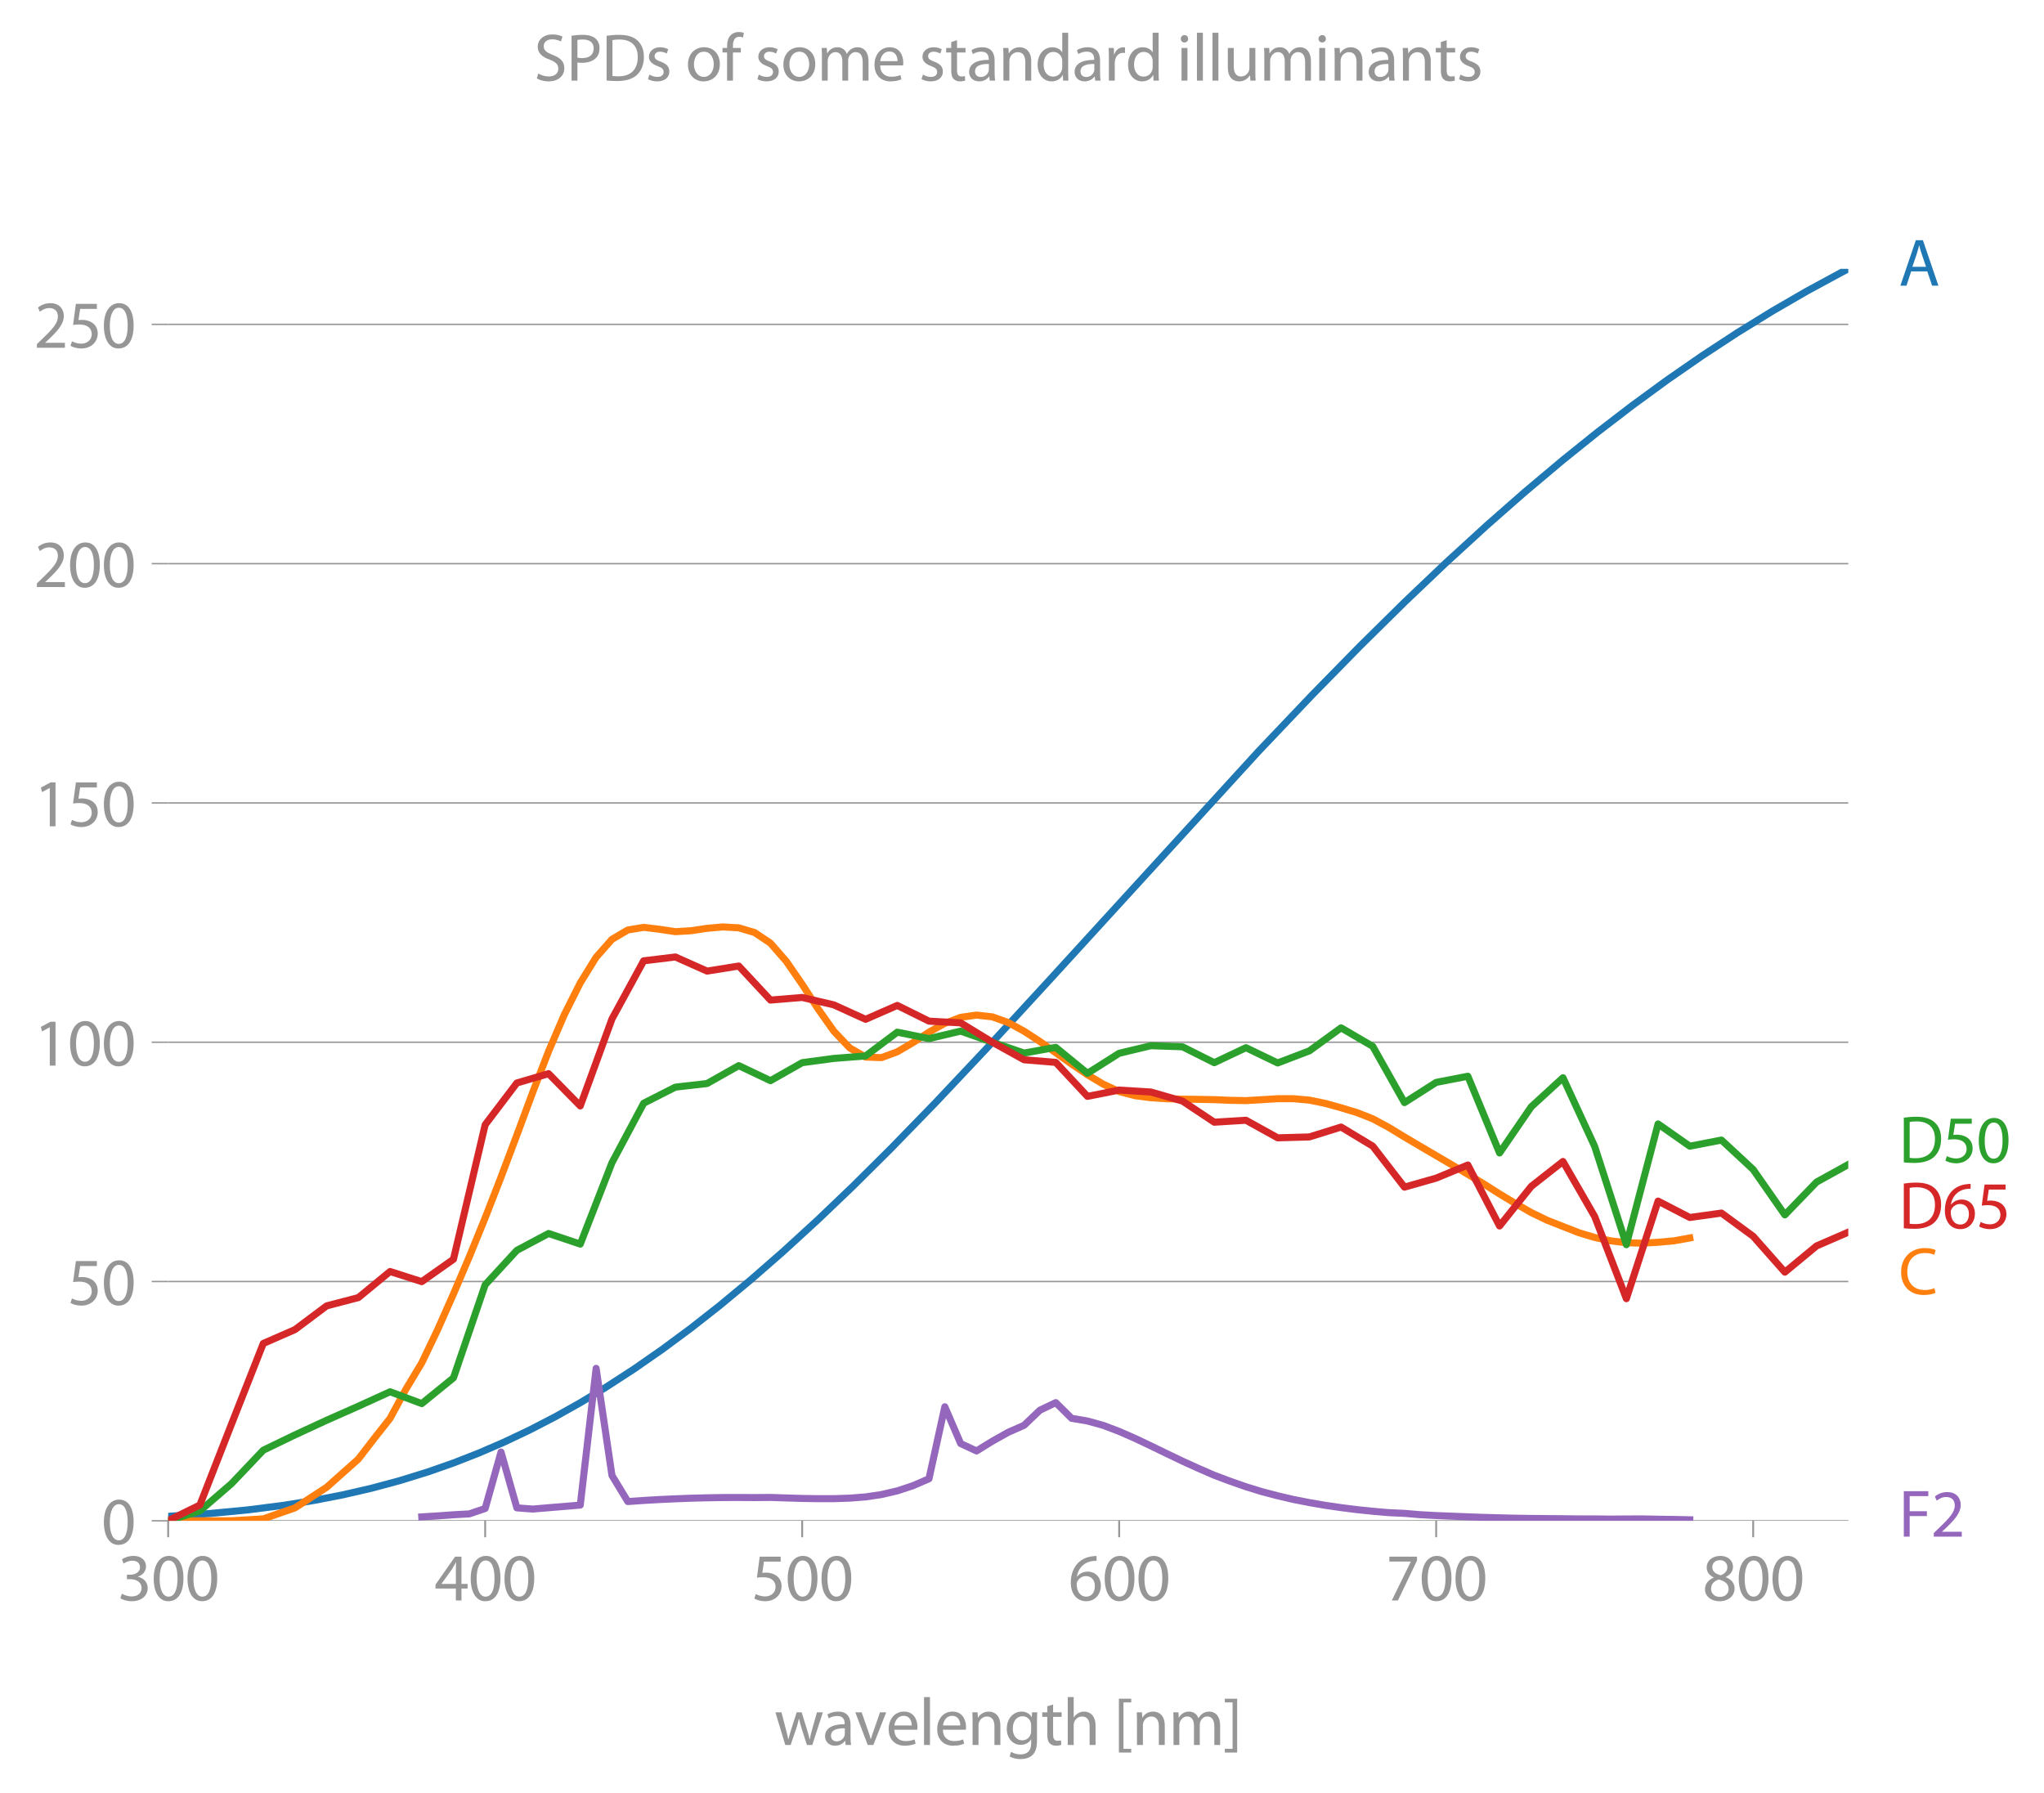 <svg xmlns="http://www.w3.org/2000/svg" xmlns:xlink="http://www.w3.org/1999/xlink" width="579.286" height="508.041" viewBox="0 0 434.465 381.03"><defs><style>*{stroke-linejoin:round;stroke-linecap:butt}</style></defs><g id="figure_1"><path id="patch_1" d="M0 381.03h434.465V0H0v381.03z" style="fill:none"/><g id="axes_1"><path id="patch_2" d="M35.745 323.252h357.12V57.14H35.745v266.112z" style="fill:none"/><g id="matplotlib.axis_1"><g id="xtick_1"><g id="line2d_1"><defs><path id="mf5df9c42fa" d="M0 0v3.5" style="stroke:#969696;stroke-width:.4"/></defs><use xlink:href="#mf5df9c42fa" x="35.745" y="323.252" style="fill:#969696;stroke:#969696;stroke-width:.4"/></g><g id="text_1" style="fill:#969696" transform="matrix(.14 0 0 -.14 24.972 340.192)"><defs><path id="MyriadPro-Regular-33" d="M269 211C474 77 883-70 1350-70c999 0 1517 582 1517 1248 0 582-416 966-928 1068v13c512 186 768 551 768 979 0 506-371 992-1190 992-448 0-871-160-1088-320l147-409c179 128 499 275 832 275 518 0 730-294 730-627 0-493-519-704-928-704H896v-423h314c544 0 1068-249 1075-832 6-345-218-806-941-806-390 0-762 160-922 262L269 211z" transform="scale(.016)"/><path id="MyriadPro-Regular-30" d="M1677 4230c-845 0-1447-768-1447-2163C243 691 794-70 1606-70c922 0 1447 780 1447 2195 0 1325-499 2105-1376 2105zm-32-435c582 0 845-672 845-1696 0-1062-276-1734-852-1734-512 0-844 614-844 1696 0 1133 358 1734 851 1734z" transform="scale(.016)"/></defs><use xlink:href="#MyriadPro-Regular-33"/><use xlink:href="#MyriadPro-Regular-30" x="51.3"/><use xlink:href="#MyriadPro-Regular-30" x="102.6"/></g></g><g id="xtick_2"><use xlink:href="#mf5df9c42fa" id="line2d_2" x="103.126" y="323.252" style="fill:#969696;stroke:#969696;stroke-width:.4"/><g id="text_2" style="fill:#969696" transform="matrix(.14 0 0 -.14 92.353 340.192)"><defs><path id="MyriadPro-Regular-34" d="M2560 0v1133h582v441h-582v2586h-608L96 1504v-371h1933V0h531zM666 1574v13l1017 1415c115 192 218 371 346 614h19c-13-218-19-435-19-653V1574H666z" transform="scale(.016)"/></defs><use xlink:href="#MyriadPro-Regular-34"/><use xlink:href="#MyriadPro-Regular-30" x="51.3"/><use xlink:href="#MyriadPro-Regular-30" x="102.6"/></g></g><g id="xtick_3"><use xlink:href="#mf5df9c42fa" id="line2d_3" x="170.507" y="323.252" style="fill:#969696;stroke:#969696;stroke-width:.4"/><g id="text_3" style="fill:#969696" transform="matrix(.14 0 0 -.14 159.735 340.192)"><defs><path id="MyriadPro-Regular-35" d="M2771 4160H781L512 2163c154 19 339 45 576 45 832 0 1190-384 1197-922 0-556-455-902-986-902-377 0-717 128-889 230L269 186C467 58 851-70 1306-70c902 0 1548 608 1548 1420 0 525-268 884-595 1069-256 154-576 224-896 224-153 0-243-13-339-25l160 1068h1587v474z" transform="scale(.016)"/></defs><use xlink:href="#MyriadPro-Regular-35"/><use xlink:href="#MyriadPro-Regular-30" x="51.3"/><use xlink:href="#MyriadPro-Regular-30" x="102.6"/></g></g><g id="xtick_4"><use xlink:href="#mf5df9c42fa" id="line2d_4" x="237.888" y="323.252" style="fill:#969696;stroke:#969696;stroke-width:.4"/><g id="text_4" style="fill:#969696" transform="matrix(.14 0 0 -.14 227.116 340.192)"><defs><path id="MyriadPro-Regular-36" d="M2662 4224c-102 0-243-6-409-32-525-64-986-275-1331-614-410-410-704-1056-704-1876C218 621 800-70 1690-70c864 0 1382 704 1382 1465 0 813-518 1344-1254 1344-461 0-807-217-1005-480h-19c96 685 563 1331 1446 1479 160 25 307 32 422 25v461zM1690 365c-589 0-903 505-916 1190 0 103 26 186 64 250 154 301 468 512 807 512 518 0 857-359 857-954s-326-998-806-998h-6z" transform="scale(.016)"/></defs><use xlink:href="#MyriadPro-Regular-36"/><use xlink:href="#MyriadPro-Regular-30" x="51.3"/><use xlink:href="#MyriadPro-Regular-30" x="102.6"/></g></g><g id="xtick_5"><use xlink:href="#mf5df9c42fa" id="line2d_5" x="305.269" y="323.252" style="fill:#969696;stroke:#969696;stroke-width:.4"/><g id="text_5" style="fill:#969696" transform="matrix(.14 0 0 -.14 294.497 340.192)"><defs><path id="MyriadPro-Regular-37" d="M365 4160v-467h2035v-13L595 0h583l1811 3789v371H365z" transform="scale(.016)"/></defs><use xlink:href="#MyriadPro-Regular-37"/><use xlink:href="#MyriadPro-Regular-30" x="51.3"/><use xlink:href="#MyriadPro-Regular-30" x="102.6"/></g></g><g id="xtick_6"><use xlink:href="#mf5df9c42fa" id="line2d_6" x="372.65" y="323.252" style="fill:#969696;stroke:#969696;stroke-width:.4"/><g id="text_6" style="fill:#969696" transform="matrix(.14 0 0 -.14 361.878 340.192)"><defs><path id="MyriadPro-Regular-38" d="M1062 2170c-512-218-825-589-825-1114C237 448 762-70 1632-70c794 0 1414 486 1414 1209 0 506-320 871-838 1075v20c512 243 685 620 685 972 0 519-403 1024-1210 1024-729 0-1286-448-1286-1107 0-358 198-717 659-934l6-19zm583-1831c-531 0-851 371-832 794 0 397 262 717 749 857 563-160 915-403 915-908 0-423-327-743-832-743zm6 3488c506 0 704-345 704-678 0-378-275-634-633-755-480 128-794 352-794 768 0 358 256 665 723 665z" transform="scale(.016)"/></defs><use xlink:href="#MyriadPro-Regular-38"/><use xlink:href="#MyriadPro-Regular-30" x="51.3"/><use xlink:href="#MyriadPro-Regular-30" x="102.6"/></g></g><g id="text_7" style="fill:#969696" transform="matrix(.14 0 0 -.14 164.563 370.904)"><defs><path id="MyriadPro-Regular-77" d="M115 3098 1050 0h512l499 1472c109 333 205 653 281 1024h13c77-365 167-672 275-1018L3104 0h512l998 3098h-556l-442-1556c-102-364-186-691-237-1004h-19c-70 313-160 640-275 1011l-480 1549h-474l-505-1575c-103-339-205-672-276-985h-19c-57 320-141 640-230 985L691 3098H115z" transform="scale(.016)"/><path id="MyriadPro-Regular-61" d="M2643 1901c0 621-230 1267-1177 1267-391 0-762-109-1018-275l128-371c218 140 518 230 806 230 634 0 704-461 704-717v-64C890 1978 224 1568 224 819c0-448 320-889 947-889 442 0 775 217 947 460h20l44-390h512c-38 211-51 474-51 742v1159zm-544-858c0-57-13-121-32-179-89-262-345-518-749-518-288 0-531 172-531 537 0 602 698 711 1312 698v-538z" transform="scale(.016)"/><path id="MyriadPro-Regular-76" d="M83 3098 1261 0h537l1216 3098h-588l-602-1741c-102-282-192-538-262-794h-20c-64 256-147 512-249 794L685 3098H83z" transform="scale(.016)"/><path id="MyriadPro-Regular-65" d="M2957 1446c6 58 19 148 19 263 0 569-269 1459-1280 1459-902 0-1453-736-1453-1670C243 563 813-70 1766-70c493 0 832 108 1031 198l-96 403c-211-89-455-160-858-160-563 0-1049 314-1062 1075h2176zM787 1850c45 390 295 915 864 915 634 0 787-557 781-915H787z" transform="scale(.016)"/><path id="MyriadPro-Regular-6c" d="M467 0h563v4544H467V0z" transform="scale(.016)"/><path id="MyriadPro-Regular-6e" d="M467 0h563v1862c0 96 13 192 39 263 96 313 384 576 755 576 531 0 717-416 717-915V0h563v1850c0 1062-666 1318-1094 1318-512 0-871-288-1024-582h-13l-32 512H442c19-256 25-519 25-839V0z" transform="scale(.016)"/><path id="MyriadPro-Regular-67" d="M3110 2246c0 378 13 628 26 852h-493l-25-468h-13c-135 256-429 538-967 538-710 0-1395-595-1395-1645C243 666 794 13 1562 13c480 0 812 230 985 518h13V186c0-781-422-1082-998-1082-384 0-704 115-909 243l-141-429c250-166 659-256 1030-256 391 0 826 90 1127 372 301 268 441 704 441 1414v1798zm-556-928c0-96-13-204-45-300-122-359-435-576-781-576-608 0-915 505-915 1113 0 717 384 1171 921 1171 410 0 685-268 788-595 25-77 32-160 32-256v-557z" transform="scale(.016)"/><path id="MyriadPro-Regular-74" d="M595 3667v-569H115v-429h480V979c0-365 58-640 218-806C947 19 1158-70 1421-70c217 0 390 38 499 83l-26 422c-83-25-172-38-326-38-314 0-422 217-422 601v1671h806v429h-806v742l-551-173z" transform="scale(.016)"/><path id="MyriadPro-Regular-68" d="M467 0h563v1869c0 109 7 192 39 269 102 307 390 563 755 563 531 0 717-423 717-922V0h563v1843c0 1069-666 1325-1082 1325-211 0-409-64-576-160-172-96-313-237-403-397h-13v1933H467V0z" transform="scale(.016)"/><path id="MyriadPro-Regular-5b" d="M1696-717v352H960v4403h736v352H525V-717h1171z" transform="scale(.016)"/><path id="MyriadPro-Regular-6d" d="M467 0h551v1869c0 96 12 192 44 275 90 282 346 563 698 563 429 0 646-358 646-851V0h551v1914c0 102 19 204 45 281 96 275 345 512 665 512 455 0 672-358 672-953V0h551v1824c0 1075-608 1344-1018 1344-294 0-499-77-685-218-128-96-249-230-345-403h-13c-135 365-455 621-877 621-512 0-800-275-973-570h-19l-26 500H442c19-256 25-519 25-839V0z" transform="scale(.016)"/><path id="MyriadPro-Regular-5d" d="M122 4390v-352h736V-365H122v-352h1171v5107H122z" transform="scale(.016)"/></defs><use xlink:href="#MyriadPro-Regular-77"/><use xlink:href="#MyriadPro-Regular-61" x="73.6"/><use xlink:href="#MyriadPro-Regular-76" x="121.8"/><use xlink:href="#MyriadPro-Regular-65" x="169.9"/><use xlink:href="#MyriadPro-Regular-6c" x="220"/><use xlink:href="#MyriadPro-Regular-65" x="243.6"/><use xlink:href="#MyriadPro-Regular-6e" x="293.7"/><use xlink:href="#MyriadPro-Regular-67" x="349.2"/><use xlink:href="#MyriadPro-Regular-74" x="405.1"/><use xlink:href="#MyriadPro-Regular-68" x="438.2"/><use xlink:href="#MyriadPro-Regular-20" x="493.7"/><use xlink:href="#MyriadPro-Regular-5b" x="514.9"/><use xlink:href="#MyriadPro-Regular-6e" x="543.3"/><use xlink:href="#MyriadPro-Regular-6d" x="598.8"/><use xlink:href="#MyriadPro-Regular-5d" x="682.2"/></g></g><g id="matplotlib.axis_2"><g id="ytick_1"><path id="line2d_7" d="M35.745 323.252h357.12" clip-path="url(#pfcf2c494c8)" style="fill:none;stroke:#969696;stroke-width:.3;stroke-linecap:square"/><g id="line2d_8"><defs><path id="mf301205215" d="M0 0h-3.5" style="stroke:#969696;stroke-width:.3"/></defs><use xlink:href="#mf301205215" x="35.745" y="323.252" style="fill:#969696;stroke:#969696;stroke-width:.3"/></g><use xlink:href="#MyriadPro-Regular-30" id="text_8" style="fill:#969696" transform="matrix(.14 0 0 -.14 21.563 328.222)"/></g><g id="ytick_2"><path id="line2d_9" d="M35.745 272.39h357.12" clip-path="url(#pfcf2c494c8)" style="fill:none;stroke:#969696;stroke-width:.3;stroke-linecap:square"/><use xlink:href="#mf301205215" id="line2d_10" x="35.745" y="272.39" style="fill:#969696;stroke:#969696;stroke-width:.3"/><g id="text_9" style="fill:#969696" transform="matrix(.14 0 0 -.14 14.382 277.36)"><use xlink:href="#MyriadPro-Regular-35"/><use xlink:href="#MyriadPro-Regular-30" x="51.3"/></g></g><g id="ytick_3"><path id="line2d_11" d="M35.745 221.528h357.12" clip-path="url(#pfcf2c494c8)" style="fill:none;stroke:#969696;stroke-width:.3;stroke-linecap:square"/><use xlink:href="#mf301205215" id="line2d_12" x="35.745" y="221.528" style="fill:#969696;stroke:#969696;stroke-width:.3"/><g id="text_10" style="fill:#969696" transform="matrix(.14 0 0 -.14 7.2 226.498)"><defs><path id="MyriadPro-Regular-31" d="M1510 0h544v4160h-480l-908-486 108-429 724 390h12V0z" transform="scale(.016)"/></defs><use xlink:href="#MyriadPro-Regular-31"/><use xlink:href="#MyriadPro-Regular-30" x="51.3"/><use xlink:href="#MyriadPro-Regular-30" x="102.6"/></g></g><g id="ytick_4"><path id="line2d_13" d="M35.745 170.666h357.12" clip-path="url(#pfcf2c494c8)" style="fill:none;stroke:#969696;stroke-width:.3;stroke-linecap:square"/><use xlink:href="#mf301205215" id="line2d_14" x="35.745" y="170.666" style="fill:#969696;stroke:#969696;stroke-width:.3"/><g id="text_11" style="fill:#969696" transform="matrix(.14 0 0 -.14 7.2 175.636)"><use xlink:href="#MyriadPro-Regular-31"/><use xlink:href="#MyriadPro-Regular-35" x="51.3"/><use xlink:href="#MyriadPro-Regular-30" x="102.6"/></g></g><g id="ytick_5"><path id="line2d_15" d="M35.745 119.804h357.12" clip-path="url(#pfcf2c494c8)" style="fill:none;stroke:#969696;stroke-width:.3;stroke-linecap:square"/><use xlink:href="#mf301205215" id="line2d_16" x="35.745" y="119.804" style="fill:#969696;stroke:#969696;stroke-width:.3"/><g id="text_12" style="fill:#969696" transform="matrix(.14 0 0 -.14 7.2 124.774)"><defs><path id="MyriadPro-Regular-32" d="M2944 0v467H1075v13l333 307c877 845 1434 1466 1434 2234 0 595-378 1209-1274 1209-480 0-890-179-1178-422l180-397c192 160 505 352 883 352 621 0 825-390 825-813-6-627-486-1164-1548-2176L288 346V0h2656z" transform="scale(.016)"/></defs><use xlink:href="#MyriadPro-Regular-32"/><use xlink:href="#MyriadPro-Regular-30" x="51.3"/><use xlink:href="#MyriadPro-Regular-30" x="102.6"/></g></g><g id="ytick_6"><path id="line2d_17" d="M35.745 68.942h357.12" clip-path="url(#pfcf2c494c8)" style="fill:none;stroke:#969696;stroke-width:.3;stroke-linecap:square"/><use xlink:href="#mf301205215" id="line2d_18" x="35.745" y="68.942" style="fill:#969696;stroke:#969696;stroke-width:.3"/><g id="text_13" style="fill:#969696" transform="matrix(.14 0 0 -.14 7.2 73.912)"><use xlink:href="#MyriadPro-Regular-32"/><use xlink:href="#MyriadPro-Regular-35" x="51.3"/><use xlink:href="#MyriadPro-Regular-30" x="102.6"/></g></g></g><path id="line2d_19" d="m35.745 322.305 8.76-.591 8.085-.77 7.412-.94 6.738-1.078 6.064-1.178 6.065-1.394 6.064-1.628 6.064-1.878 5.39-1.89 5.391-2.106 5.39-2.33 5.391-2.557 5.39-2.789 5.391-3.02 5.39-3.252 6.065-3.934 6.064-4.218 6.065-4.495 6.064-4.762 6.738-5.59 6.738-5.883 7.412-6.787 7.412-7.085 8.086-8.03 9.433-9.702 10.781-11.44 13.476-14.655 44.472-48.654 11.455-12.043 10.107-10.308 9.433-9.306 8.76-8.335 8.76-8.017 8.085-7.099 8.086-6.797 7.412-5.956 7.412-5.686 7.411-5.412 7.412-5.134 7.412-4.854 7.412-4.574 7.412-4.293 7.412-4.015 1.348-.7h0" clip-path="url(#pfcf2c494c8)" style="fill:none;stroke:#1f77b4;stroke-width:1.5;stroke-linecap:square"/><path id="line2d_20" d="M35.745 323.252h10.107l3.369-.01 3.369-.193 3.369-.204 3.37-1.17 3.368-1.17 3.37-2.187 3.368-2.187 3.37-3 3.368-3.001 3.37-4.375 3.368-4.272 3.37-6.205 3.369-5.595 3.369-7.04 3.369-7.608 3.369-7.904 3.369-8.27 3.369-8.657 3.369-8.941 3.369-9.084 3.369-8.718 3.37-7.833 3.368-6.714 3.37-5.442 3.368-3.814 3.37-1.984 3.368-.56 3.37.407 3.368.509 3.37-.204 3.369-.508 3.369-.295 3.369.193 3.369.997 3.369 2.258 3.369 3.866 3.369 4.883 3.369 5.208 3.37 4.76 3.368 3.55 3.37 1.944 3.368.122 3.37-1.241 3.368-1.974 3.37-2.197 3.368-1.882 3.37-1.272 3.369-.478 3.369.377 3.369 1.21 3.369 1.841 3.369 2.188 3.369 2.39 3.369 2.41 3.369 2.27 3.369 2.013 3.37 1.547 3.368.885 3.37.437 3.368.214 3.37.091 3.368.041 3.37.061 3.368.142 3.37.061 3.369-.193 3.369-.213h3.369l3.369.305 3.369.691 3.369.936 3.369 1.018 3.369 1.322 3.369 1.82 3.37 2.045 3.368 1.994 3.37 1.974 3.368 1.973 3.37 1.994 3.368 2.034 3.37 2.137 3.368 2.034 3.37 1.933 3.369 1.627 3.369 1.323 3.369 1.322 3.369 1.017 3.369.713 3.369.406 3.369.102 3.369-.203 3.37-.305 3.368-.61" clip-path="url(#pfcf2c494c8)" style="fill:none;stroke:#ff7f0e;stroke-width:1.5;stroke-linecap:square"/><path id="line2d_21" d="m35.745 323.232 3.369-1.033 3.369-1.033 3.369-2.913 3.369-2.913 3.369-3.545 3.369-3.545 3.37-1.628 3.368-1.627 3.37-1.558 3.368-1.557 3.37-1.491 3.368-1.492 3.37-1.535 3.368-1.535 3.37 1.257 3.369 1.258 3.369-2.738 3.369-2.738 3.369-9.886 3.369-9.886 3.369-3.665 3.369-3.664 3.369-1.79 3.369-1.792 3.37 1.128 3.368 1.127 3.37-8.65 3.368-8.65 3.37-6.319 3.368-6.318 3.37-1.712 3.368-1.711 3.37-.385 3.369-.384 3.369-1.903 3.369-1.902 3.369 1.6 3.369 1.6 3.369-1.913 3.369-1.913 3.369-.452 3.37-.453 3.368-.262 3.37-.262 3.368-2.528 3.37-2.528 3.368.684 3.37.683 3.368-.794 3.37-.795 3.369 1.179 3.369 1.178 3.369 1.152 3.369 1.152 3.369-.602 3.369-.601 3.369 2.756 3.369 2.756 3.369-2.13 3.37-2.13 3.368-.805 3.37-.804 3.368.115 3.37.116 3.368 1.689 3.37 1.688 3.368-1.595 3.37-1.594 3.369 1.622 3.369 1.623 3.369-1.283 3.369-1.283 3.369-2.449 3.369-2.448 3.369 1.969 3.369 1.968 3.369 5.977 3.37 5.978 3.368-2.148 3.37-2.148 3.368-.653 3.37-.654 3.368 8.155 3.37 8.156 3.368-4.912 3.37-4.912 3.369-3.086 3.369-3.087 3.369 7.299 3.369 7.299 3.369 10.446 3.369 10.446 3.369-12.833 3.369-12.833 3.37 2.364 3.368 2.365 3.37-.652 3.368-.65 3.37 3.129 3.368 3.13 3.37 4.822 3.368 4.822 3.37-3.488 3.369-3.487 3.369-1.864 3.369-1.864" clip-path="url(#pfcf2c494c8)" style="fill:none;stroke:#2ca02c;stroke-width:1.5;stroke-linecap:square"/><path id="line2d_22" d="m35.745 323.217 3.369-1.658 3.369-1.658 3.369-8.617 3.369-8.617 3.369-8.554 3.369-8.553 3.37-1.473 3.368-1.472 3.37-2.525 3.368-2.524 3.37-.878 3.368-.878 3.37-2.773 3.368-2.772 3.37 1.075 3.369 1.075 3.369-2.377 3.369-2.376 3.369-14.296 3.369-14.295 3.369-4.441 3.369-4.441 3.369-.99 3.369-.99 3.37 3.433 3.368 3.433 3.37-9.248 3.368-9.248 3.37-6.176 3.368-6.176 3.37-.409 3.368-.41 3.37 1.502 3.369 1.501 3.369-.54 3.369-.54 3.369 3.617 3.369 3.618 3.369-.277 3.369-.277 3.369.79 3.37.79 3.368 1.532 3.37 1.532 3.368-1.475 3.37-1.475 3.368 1.67 3.37 1.67 3.368.183 3.37.183 3.369 2.058 3.369 2.058 3.369 1.865 3.369 1.864 3.369.278 3.369.278 3.369 3.612 3.369 3.613 3.369-.672 3.37-.672 3.368.207 3.37.207 3.368.967 3.37.966 3.368 2.244 3.37 2.243 3.368-.21 3.37-.208 3.369 1.868 3.369 1.868 3.369-.096 3.369-.095 3.369-1.05 3.369-1.05 3.369 2.032 3.369 2.031 3.369 4.356 3.37 4.355 3.368-.96 3.37-.96 3.368-1.394 3.37-1.394 3.368 6.483 3.37 6.482 3.368-4.212 3.37-4.212 3.369-2.646 3.369-2.645 3.369 5.846 3.369 5.846 3.369 8.735 3.369 8.736 3.369-10.37 3.369-10.369 3.37 1.74 3.368 1.742 3.37-.469 3.368-.469 3.37 2.468 3.368 2.468 3.37 3.811 3.368 3.811 3.37-2.788 3.369-2.788 3.369-1.46 3.369-1.461" clip-path="url(#pfcf2c494c8)" style="fill:none;stroke:#d62728;stroke-width:1.5;stroke-linecap:square"/><path id="line2d_23" d="m89.65 322.418 3.369-.204 3.369-.244 3.369-.183 3.369-1.15 3.369-11.993 3.369 11.861 3.369.255 3.369-.285 3.37-.275 3.368-.285 3.37-29.062 3.368 22.766 3.37 5.544 3.368-.234 3.37-.194 3.368-.152 3.37-.132 3.369-.082 3.369-.06 3.369-.011 3.369.02 3.369-.03 3.369.112 3.369.101 3.369.051h3.37l3.368-.112 3.37-.264 3.368-.498 3.37-.784 3.368-1.109 3.37-1.464 3.368-15.3 3.37 7.813 3.369 1.576 3.369-2.075 3.369-1.892 3.369-1.485 3.369-3.214 3.369-1.608 3.369 3.337 3.369.57 3.369.935 3.37 1.282 3.368 1.475 3.37 1.597 3.368 1.638 3.37 1.617 3.368 1.526 3.37 1.465 3.368 1.261 3.37 1.18 3.369 1.038 3.369.885 3.369.783 3.369.661 3.369.58 3.369.489 3.369.427 3.369.346 3.369.295 3.37.152 3.368.285 3.37.183 3.368.132 3.37.133 3.368.122 3.37.091 3.368.082 3.37.05 3.369.031 3.369.03 3.369.041h3.369l3.369.041 3.369-.03 3.369-.01 3.369.06 3.37.051 3.368.071" clip-path="url(#pfcf2c494c8)" style="fill:none;stroke:#9467bd;stroke-width:1.5;stroke-linecap:square"/><g id="text_14" style="fill:#1f77b4" transform="matrix(.14 0 0 -.14 403.578 60.724)"><defs><path id="MyriadPro-Regular-41" d="M2714 1357 3174 0h596L2298 4314h-672L160 0h576l448 1357h1530zm-1415 435 423 1248c83 262 153 525 217 781h13c64-250 128-506 224-787l422-1242H1299z" transform="scale(.016)"/></defs><use xlink:href="#MyriadPro-Regular-41"/></g><g id="text_15" style="fill:#ff7f0e" transform="matrix(.14 0 0 -.14 403.578 275.104)"><defs><path id="MyriadPro-Regular-43" d="M3386 582c-224-108-570-179-909-179-1050 0-1658 679-1658 1735 0 1132 672 1779 1683 1779 359 0 660-77 871-179l134 454c-147 77-486 192-1024 192-1337 0-2253-915-2253-2266C230 704 1146-70 2362-70c524 0 934 108 1139 211l-115 441z" transform="scale(.016)"/></defs><use xlink:href="#MyriadPro-Regular-43"/></g><g id="text_16" style="fill:#2ca02c" transform="matrix(.14 0 0 -.14 403.578 247.104)"><defs><path id="MyriadPro-Regular-44" d="M486 13c282-32 615-51 1012-51 838 0 1504 217 1907 620 403 397 621 973 621 1677 0 698-224 1197-608 1549-378 352-948 538-1748 538-441 0-844-39-1184-90V13zm557 3833c147 32 365 58 653 58 1178 0 1754-646 1747-1664 0-1165-646-1830-1837-1830-217 0-422 6-563 32v3404z" transform="scale(.016)"/></defs><use xlink:href="#MyriadPro-Regular-44"/><use xlink:href="#MyriadPro-Regular-35" x="66.6"/><use xlink:href="#MyriadPro-Regular-30" x="117.9"/></g><g id="text_17" style="fill:#d62728" transform="matrix(.14 0 0 -.14 403.578 261.104)"><use xlink:href="#MyriadPro-Regular-44"/><use xlink:href="#MyriadPro-Regular-36" x="66.6"/><use xlink:href="#MyriadPro-Regular-35" x="117.9"/></g><g id="text_18" style="fill:#9467bd" transform="matrix(.14 0 0 -.14 403.578 326.623)"><defs><path id="MyriadPro-Regular-46" d="M486 0h557v1952h1632v461H1043v1433h1767v468H486V0z" transform="scale(.016)"/></defs><use xlink:href="#MyriadPro-Regular-46"/><use xlink:href="#MyriadPro-Regular-32" x="48.7"/></g><g id="text_19" style="fill:#969696" transform="matrix(.14 0 0 -.14 113.497 17.14)"><defs><path id="MyriadPro-Regular-53" d="M269 211C499 58 954-70 1370-70c1017 0 1510 582 1510 1248 0 633-371 985-1101 1267-595 230-857 429-857 832 0 294 224 646 812 646 391 0 679-128 820-205l153 455c-192 109-512 211-953 211-839 0-1396-499-1396-1171 0-608 436-973 1140-1223 582-224 812-454 812-857 0-435-332-736-902-736-384 0-749 128-998 281L269 211z" transform="scale(.016)"/><path id="MyriadPro-Regular-50" d="M486 0h557v1728c128-32 282-38 448-38 544 0 1024 160 1319 473 217 224 332 531 332 922 0 384-140 697-377 902-256 231-659 359-1210 359-448 0-800-39-1069-84V0zm557 3859c96 26 282 45 525 45 614 0 1018-275 1018-845 0-595-410-921-1082-921-186 0-339 12-461 44v1677z" transform="scale(.016)"/><path id="MyriadPro-Regular-73" d="M250 147C467 19 781-70 1120-70c736 0 1158 390 1158 934 0 461-275 730-812 934-404 154-589 269-589 525 0 231 185 423 518 423 288 0 512-103 634-180l141 410c-173 102-448 192-762 192-666 0-1069-410-1069-909 0-371 263-678 819-877 416-153 576-300 576-569 0-256-192-461-601-461-282 0-576 115-743 224L250 147z" transform="scale(.016)"/><path id="MyriadPro-Regular-6f" d="M1779 3168c-857 0-1536-608-1536-1645C243 544 890-70 1728-70c749 0 1542 499 1542 1644 0 948-601 1594-1491 1594zm-13-422c666 0 928-666 928-1191 0-697-403-1203-940-1203-551 0-941 512-941 1190 0 589 288 1204 953 1204z" transform="scale(.016)"/><path id="MyriadPro-Regular-66" d="M1082 0v2669h748v429h-748v166c0 474 121 896 601 896 160 0 275-32 359-70l76 435c-108 45-281 89-480 89-262 0-544-83-755-288-262-249-358-646-358-1081v-147H90v-429h435V0h557z" transform="scale(.016)"/><path id="MyriadPro-Regular-64" d="M2579 4544V2694h-13c-140 250-460 474-934 474-755 0-1395-634-1389-1664C243 563 819-70 1568-70c506 0 883 262 1056 608h13l25-538h506c-19 211-26 525-26 800v3744h-563zm0-3245c0-89-6-166-25-243-103-422-448-672-826-672-608 0-915 518-915 1146 0 684 345 1196 928 1196 422 0 729-294 813-652 19-71 25-167 25-237v-538z" transform="scale(.016)"/><path id="MyriadPro-Regular-72" d="M467 0h557v1651c0 96 13 186 26 263 76 422 358 723 755 723 77 0 134-7 192-19v531c-51 13-96 19-160 19-378 0-717-262-858-678h-25l-20 608H442c19-288 25-602 25-967V0z" transform="scale(.016)"/><path id="MyriadPro-Regular-69" d="M1030 0v3098H467V0h563zM749 4320c-205 0-352-154-352-352 0-192 141-346 339-346 224 0 365 154 358 346 0 198-134 352-345 352z" transform="scale(.016)"/><path id="MyriadPro-Regular-75" d="M3059 3098h-563V1197c0-103-19-205-51-288-103-250-365-512-743-512-512 0-691 397-691 985v1716H448V1286C448 198 1030-70 1517-70c550 0 877 326 1024 576h13l32-506h499c-19 243-26 525-26 845v2253z" transform="scale(.016)"/></defs><use xlink:href="#MyriadPro-Regular-53"/><use xlink:href="#MyriadPro-Regular-50" x="49.3"/><use xlink:href="#MyriadPro-Regular-44" x="102.5"/><use xlink:href="#MyriadPro-Regular-73" x="169.1"/><use xlink:href="#MyriadPro-Regular-20" x="208.7"/><use xlink:href="#MyriadPro-Regular-6f" x="229.9"/><use xlink:href="#MyriadPro-Regular-66" x="284.8"/><use xlink:href="#MyriadPro-Regular-20" x="314"/><use xlink:href="#MyriadPro-Regular-73" x="335.2"/><use xlink:href="#MyriadPro-Regular-6f" x="374.8"/><use xlink:href="#MyriadPro-Regular-6d" x="429.7"/><use xlink:href="#MyriadPro-Regular-65" x="513.1"/><use xlink:href="#MyriadPro-Regular-20" x="563.2"/><use xlink:href="#MyriadPro-Regular-73" x="584.4"/><use xlink:href="#MyriadPro-Regular-74" x="624"/><use xlink:href="#MyriadPro-Regular-61" x="657.1"/><use xlink:href="#MyriadPro-Regular-6e" x="705.3"/><use xlink:href="#MyriadPro-Regular-64" x="760.8"/><use xlink:href="#MyriadPro-Regular-61" x="817.2"/><use xlink:href="#MyriadPro-Regular-72" x="865.4"/><use xlink:href="#MyriadPro-Regular-64" x="898.1"/><use xlink:href="#MyriadPro-Regular-20" x="954.5"/><use xlink:href="#MyriadPro-Regular-69" x="975.7"/><use xlink:href="#MyriadPro-Regular-6c" x="999.1"/><use xlink:href="#MyriadPro-Regular-6c" x="1022.7"/><use xlink:href="#MyriadPro-Regular-75" x="1046.3"/><use xlink:href="#MyriadPro-Regular-6d" x="1101.4"/><use xlink:href="#MyriadPro-Regular-69" x="1184.8"/><use xlink:href="#MyriadPro-Regular-6e" x="1208.2"/><use xlink:href="#MyriadPro-Regular-61" x="1263.7"/><use xlink:href="#MyriadPro-Regular-6e" x="1311.9"/><use xlink:href="#MyriadPro-Regular-74" x="1367.4"/><use xlink:href="#MyriadPro-Regular-73" x="1400.5"/></g></g></g><defs><clipPath id="pfcf2c494c8"><path d="M35.745 57.14h357.12v266.112H35.745z"/></clipPath></defs></svg>